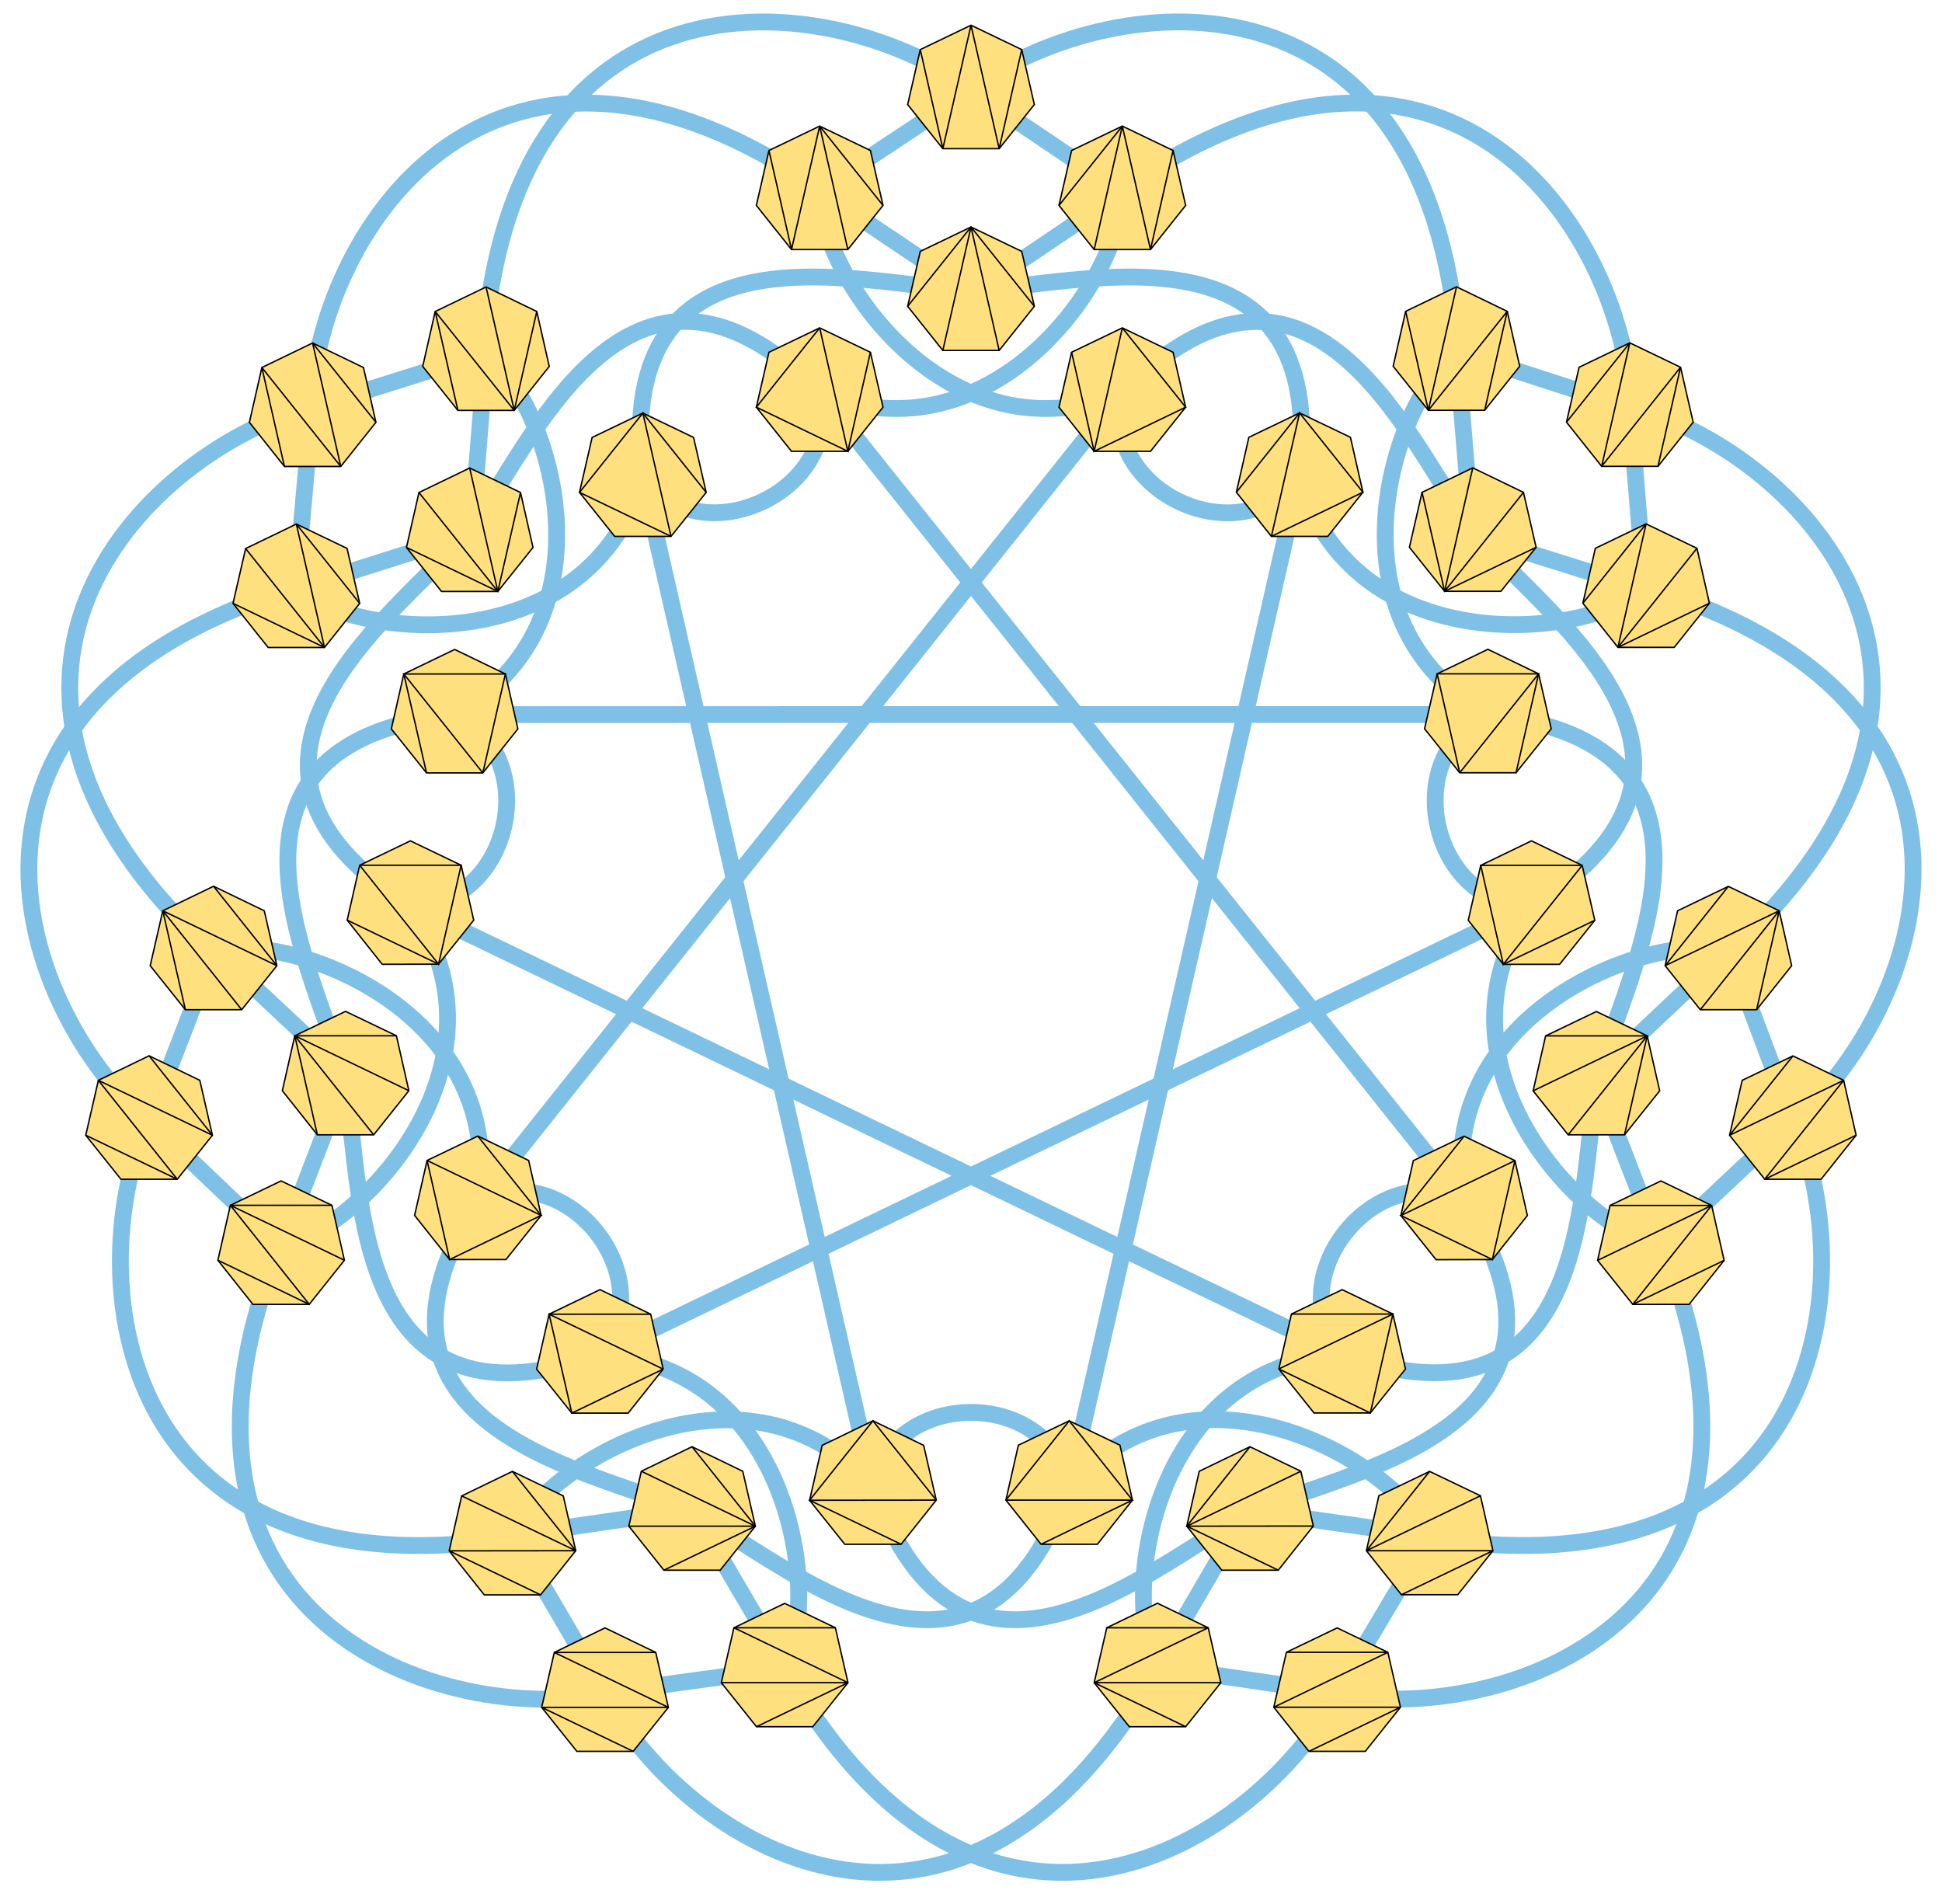 <svg xmlns="http://www.w3.org/2000/svg" width="1386" height="1359"><g fill="none" stroke="#7FC0E6" stroke-width="12"><path d="M584.7 136.1c.4 61.7 92.2 194.7 216.3 144.3m.3-144.3c-.4 61.7-92.2 194.7-216.3 144.3"/><path d="M584.7 136.1l109.2 73.2L801 137.1 693 64.3zM211.1 420.3c48.5 38.1 209.7 49.3 247.7-79.2m-112.6-90.2c48 38.8 94.7 193.5-22.1 259.1"/><path d="M211.1 420.3l125.4-39.7 10.3-128.8-124.2 39.1zm-10.6 469.3c60.1-14.2 169.3-133.3 92.5-243m-140.8 31.7C212.5 665 362.6 724.9 341 857.1"/><path d="M200.5 889.6l47.1-122.8-94.3-88.4-46.9 121.5zm360.2 300.9c26.4-55.8 1.3-215.4-132.3-223.8"/><path d="M560.7 1190.5l-66.6-113.4-127.9 18.6 65.8 112.4zm459.9-94.1C993.4 1041 853 961 763.1 1060.3m62.3 130.2C799 1134.7 824 975 957.7 966.6"/><path d="M1020.6 1096.4l-130.2-18.6-65.2 111.6 128.9 18.7zm213.2-418.2c-60.3-13.3-210.3 46.6-188.8 178.8m140.6 32.5c-60.1-14.1-169.3-133.2-92.5-243"/><path d="M1233.8 678.2l-95.8 90.3 46.7 120.4 94.9-89.1zm-194.1-427.4c-48 38.8-94.7 193.5 22.1 259.1m113-89.7c-48.5 38.1-209.7 49.3-247.7-79.2"/><path d="M1039.7 250.8l10.9 131.1 123.2 38.7-10.5-129.8zm-674.2 845.7c27.2-55.4 167.6-135.4 257.5-36.1m-191 150.1c63 112.5 256.5 225 396-22.5m126 22.5c-63 112.5-256.5 225-396-22.5m67.5-126c0-29.8 30.2-54 67.5-54s67.5 24.2 67.5 54M956 1209.5c127.2 20.9 335.8-60.3 229.3-323.6m96.1-84.5c48.7 119.4 16 340.8-264.5 295.6m-56.4-131.3c-23.3-18.6-23.4-57.3-.1-86.4 23.2-29.1 61-37.7 84.3-19.1m237.2-60.9c95.7-86.5 162.3-300.1-110.1-381.1m-6-127.8c123.7 36.4 276.4 200 66.2 391.1m-137.9-37.8c-29.1 6.6-59.4-17.4-67.7-53.8-8.3-36.3 8.5-71.2 37.6-77.8m100.4-223.5c-8-128.7-133.5-314-366.6-151.5M694.1 62.2c105.6-74 328.7-91.5 347 192.1m-115.5 84.2c-12.9 26.9-50.7 35.5-84.2 19.4s-50.4-51.1-37.4-78M691.8 62.2c-105.6-74-328.7-91.4-347 192.1m-123.2 34.4C229.5 160 355-25.3 588.1 137.1M582 279.9c12.9 26.9-3.8 61.8-37.4 77.9-33.6 16.2-71.3 7.5-84.2-19.4m-240.2-48C96.5 326.8-56.2 490.5 154 681.5m-49.9 117.9C8.4 713-58.2 499.3 214.1 418.3m107.8 93.8c29.1 6.6 45.9 41.5 37.6 77.8-8.3 36.3-38.6 60.4-67.7 53.8M104.6 801.5C55.9 920.9 88.7 1142.3 369.1 1097m61 112.6c-127.2 20.9-335.8-60.2-229.4-323.6m140.6-25.8c23.3-18.6 61.1-10.1 84.3 19.1 23.2 29.1 23.2 67.8-.1 86.4M585.6 281l458.8 575.4M800.4 281L341.6 856.4M325 510l735.9-.1M459 342l163.7 717.4m-281.1-203L800.4 281M293.8 646.9l663 319.3m-334 93.2L458.9 342m-29.7 624.2l663-319.3m-328.9 412.5L927 342"/><path d="M927 342c23.4-194.8-163.1-136.5-234-135-70.9-1.5-257.4-59.8-234 135"/><path d="M585.6 281c-137.7-139.8-208.4 42.4-251.4 98.8-45.4 54.5-207.3 164-40.3 267.1"/><path d="M325 510c-195.1 20.5-96.8 189.4-79.5 258.2 14.3 69.5-1 264.3 183.7 198.1"/><path d="M341.6 856.4c-105.6 165.4 87.7 193.7 152.3 223.1 63.2 32.1 206 165.6 269.4-20.1"/><path d="M622.8 1059.4c63.5 185.7 206.2 52.2 269.4 20.1 64.5-29.4 257.9-57.8 152.2-223.2"/><path d="M956.8 966.2c184.7 66.2 169.3-128.7 183.7-198.1 17.2-68.8 115.6-237.7-79.6-258.2"/><path d="M1092.2 646.9c166.9-103.2 5-212.6-40.4-267.1-43.1-56.4-113.8-238.5-251.5-98.7"/></g><path d="M693 18l-36.2 17.4-9 39.2 25.1 31.5h40.2l25.1-31.5-9-39.2zm0 144l-36.2 17.4-9 39.2 25.1 31.5h40.2l25.1-31.5-9-39.2zm-108 72l-36.2 17.4-9 39.2 25.1 31.5h40.2l25.1-31.5-9-39.2zm216 0l-36.2 17.4-9 39.2 25.1 31.5h40.2l25.1-31.5-9-39.2zM585 90l-36.2 17.4-9 39.2 25.1 31.5h40.2l25.1-31.5-9-39.2zm216 0l-36.2 17.4-9 39.2 25.1 31.5h40.2l25.1-31.5-9-39.2zM243.2 332.9l25.1-31.5-8.9-39.1-36.3-17.5-36.2 17.5-8.9 39.1 25 31.5zm112.1 89.2l25.1-31.4-8.9-39.2-36.3-17.5-36.2 17.5-8.9 39.2 25 31.4zm-10.7 129.5l25-31.4-8.9-39.2-36.2-17.5-36.3 17.5-8.9 39.2 25.1 31.4zm134.3-168.8l25.1-31.4-9-39.2-36.2-17.4-36.2 17.4-9 39.2 25.1 31.4zm-247.3 79.3l25.1-31.5-9-39.2-36.2-17.4-36.2 17.5-9 39.1 25.1 31.5zM367 292.9l25-31.4-8.9-39.2-36.2-17.5-36.3 17.5-8.9 39.2 25.1 31.4zM70.2 771l-9 39.2 25.1 31.4h40.2l25.1-31.4-9-39.2-36.2-17.5zm140.2-31.8l-8.9 39.2 25 31.5h40.2l25.1-31.5-8.9-39.2-36.3-17.4zm94.4 89l-8.9 39.2 25 31.5h40.2l25.1-31.5-8.9-39.2-36.3-17.4zm-48.1-210.7l-8.9 39.2 25 31.5 40.2-.1 25.1-31.4-9-39.2-36.2-17.4zm-92.3 242.7l-8.9 39.2 25 31.5h40.2l25.1-31.5-8.9-39.2-36.3-17.4zM116.2 650l-9 39.2 25.1 31.4h40.2l25.1-31.4-9-39.2-36.2-17.5zM477 1218.5l-9-39.2-36.2-17.5-36.2 17.5-9 39.2 25.1 31.4h40.2zm62.1-129.3l-9-39.2-36.2-17.5-36.2 17.5-8.9 39.2 25 31.4H514zm129.1-18.6l-9-39.1L623 1014l-36.2 17.5-9 39.2 25.1 31.4h40.2zm-194.9-93.5l-8.9-39.2-36.2-17.5-36.3 17.5-8.9 39.2 25.1 31.4h40.2zm131.9 223.8l-9-39.2-36.2-17.4-36.2 17.4-9 39.2 25.1 31.4h40.2zm-194.3-94.2l-8.9-39.1-36.3-17.5-36.2 17.5-8.9 39.2 25 31.4h40.2zm498.2 111.7l25.1 31.5h40.2l25.1-31.5-9-39.2-36.2-17.4-36.2 17.4zM847 1089.2l25 31.4h40.3l25-31.5-8.9-39.1-36.3-17.5-36.2 17.5zM912.7 977l25.1 31.4H978l25.1-31.4-9-39.2-36.2-17.4-36.2 17.4zm-194.8 93.6l25.1 31.5h40.2l25-31.5-8.9-39.2-36.2-17.4-36.3 17.4zm257.3 36.1l25 31.4h40.2l25.1-31.4-8.9-39.2-36.3-17.4-36.2 17.4zm-194.3 94.2l25.1 31.4h40.2l25.1-31.4-9-39.2-36.2-17.5-36.2 17.5zM1315.8 771l-36.2-17.4-36.2 17.4-9 39.2 25.1 31.4h40.2l25-31.4zm-140.2-31.7l-36.3-17.4-36.2 17.4-8.9 39.2 25 31.4h40.2l25.1-31.4zm-46.4-121.7l-36.2-17.5-36.2 17.5-8.9 39.2 25 31.4h40.2l25.1-31.4zm-48 210.7l-36.3-17.4-36.2 17.4-8.9 39.2 25.1 31.5 40.2-.1 25-31.4zM1269.8 650l-36.3-17.4-36.2 17.4-8.9 39.2 25.1 31.4h40.2l25-31.4zm-48.2 210.3l-36.2-17.5-36.3 17.5-8.9 39.2 25.1 31.4h40.2l25-31.4zm-78.5-527.5h40.2l25.1-31.5-9-39.2-36.2-17.4-36.2 17.4-9 39.2zM1031 422h40.2l25.1-31.4-9-39.2-36.2-17.5-36.2 17.5-9 39.2zm-123.6-39.2h40.2l25.1-31.5-8.9-39.2-36.3-17.4-36.2 17.4-8.9 39.2zm134.4 168.7h40.2l25.1-31.4-9-39.2-36.2-17.5-36.2 17.5-9 39.2zm-22.4-258.7h40.2l25-31.4-8.9-39.2-36.2-17.5-36.3 17.5-8.9 39.2zM1154.7 462h40.2l25.1-31.5-8.9-39.2-36.3-17.4-36.2 17.4-8.9 39.2z" fill="#FFE07F" stroke="#000"/><g fill="none" stroke="#000"><path d="M656.8 35.4l16.1 70.7L693 18l20.1 88.1 16.1-70.7m-16.1 214.7L693 162l-20.1 88.1"/><path d="M647.8 218.6L693 162l45.2 56.6M585 234l20.1 88.1-65.3-31.5L585 234m216 0l-20.1 88.1 65.3-31.5L801 234m-195.9-55.9L585 90l-20.1 88.1-16.1-70.7M585 90l45.2 56.6m207-39.2l-16.1 70.7L801 90l-20.1 88.1M801 90l-45.2 56.6M268.3 301.4l-45.2-56.6 20.1 88.1-56.3-70.6 16.1 70.6m96 18.6l56.3 70.6-20.1-88.1"/><path d="M371.5 351.5l-16.2 70.6-65.2-31.4m54.5 160.9L288.2 481h72.5l-16.1 70.6m134.3-168.8l-20.1-88-45.2 56.6 65.3 31.4m-303.6 8.7l56.3 70.6-20.1-88.1 45.2 56.6m-25.1 31.5l-65.3-31.5m160.5-137.7l-16.2-70.6 56.4 70.6-20.1-88.1m20.1 88.1l16.1-70.6M61.2 810.2l65.3 31.4L70.2 771l81.4 39.2-45.2-56.7m185.4 24.9l-81.4-39.2 56.3 70.7"/><path d="M226.5 809.9l-16.1-70.7h72.5m21.9 89l81.4 39.2-65.3 31.5-16.1-70.7m-48.1-210.7l56.3 70.6 16.1-70.6h-72.4m-10.9 281.9l-81.4-39.2 56.3 70.7-65.2-31.5m8.9-39.2h72.5m-84.5-227.7l45.2 56.7-81.4-39.2 56.3 70.6M116.2 650l16.1 70.6M468 1179.3h-72.4l81.4 39.2h-90.4l65.3 31.4m-3.1-160.7h90.3l-81.4-39.2"/><path d="M493.9 1032.5l45.2 56.7-65.3 31.4m194.4-50l-90.4.1L623 1014l45.2 56.6m-194.9-93.5l-81.4-39.2 16.2 70.6 65.2-31.4m41.5 223.8h90.4l-81.4-39.2h72.4m9 39.2l-65.3 31.4m-154.1-94.1l-65.2-31.4 90.3-.1-81.4-39.1m81.4 39.1l-45.2-56.6m568.5 199.8l65.3-31.5h-90.4l81.4-39.2h-72.4m10.3-129.2l-81.4 39.2 90.3-.1"/><path d="M912.3 1120.6l-65.3-31.4 45.1-56.7m20.6-55.5l81.4-39.2-16.1 70.6-65.3-31.4m-194.8 93.6h90.3l-45.1-56.6-45.2 56.6m338.7-3.1l-81.4 39.2h90.3l-65.3 31.4m-25-31.4l45.1-56.6m-230.4 111.6h72.4l-81.4 39.2h90.4m-90.4 0l65.3 31.4m433.4-478.7l-45.2 56.6 81.4-39.2-56.3 70.6 65.2-31.4m-205.5-.3l56.4-70.6-81.4 39.2"/><path d="M1103.1 739.3h72.5l-16.2 70.6m-30.2-192.3l-56.3 70.6-16.1-70.6h72.4m-48 210.7l-81.4 39.2 65.3 31.4 16.1-70.6m132.3-107.7l56.3-70.6-81.4 39.2 45.1-56.6m36.3 17.4l-16.1 70.6m-23.2 178.9l-65.2 31.4 56.3-70.6-81.4 39.2m81.4-39.2h-72.5m34.2-527.5l16.1-70.7-56.3 70.7 20.1-88.1-45.2 56.6m-66.9 32.6L1031 422l56.3-70.6"/><path d="M1096.3 390.6L1031 422l-16.1-70.6m-107.5 31.4l20.1-88.1 45.2 56.6-65.3 31.5m134.4 168.7l56.3-70.6h-72.4l16.1 70.6m-2.3-346.8l-20.1 88.1 56.3-70.6-16.1 70.6m-40.2 0l-16.2-70.6m126.5 208.3l45.1-56.6-20.1 88.1 56.4-70.7m-56.4 70.7l65.3-31.5M304.4 551.6L288.2 481m-40.4 175.7l65.2 31.4m28 122.7l45.2 56.6m78.2 70.5h-72.5m251.2 164.2l-65.3-31.4m165.2 31.4l65.2-31.5m113.5-132.8h72.4m50.8-126.9l-45.1 56.6m138.4-210.7l-65.3 31.4m9.1-136.7l16.1-70.6M882.4 351.3l45.1-56.6m-162.7-43.3l16.1 70.7m-159.7-70.7l-16.1 70.7M504 351.4l-45.2-56.6"/></g></svg>